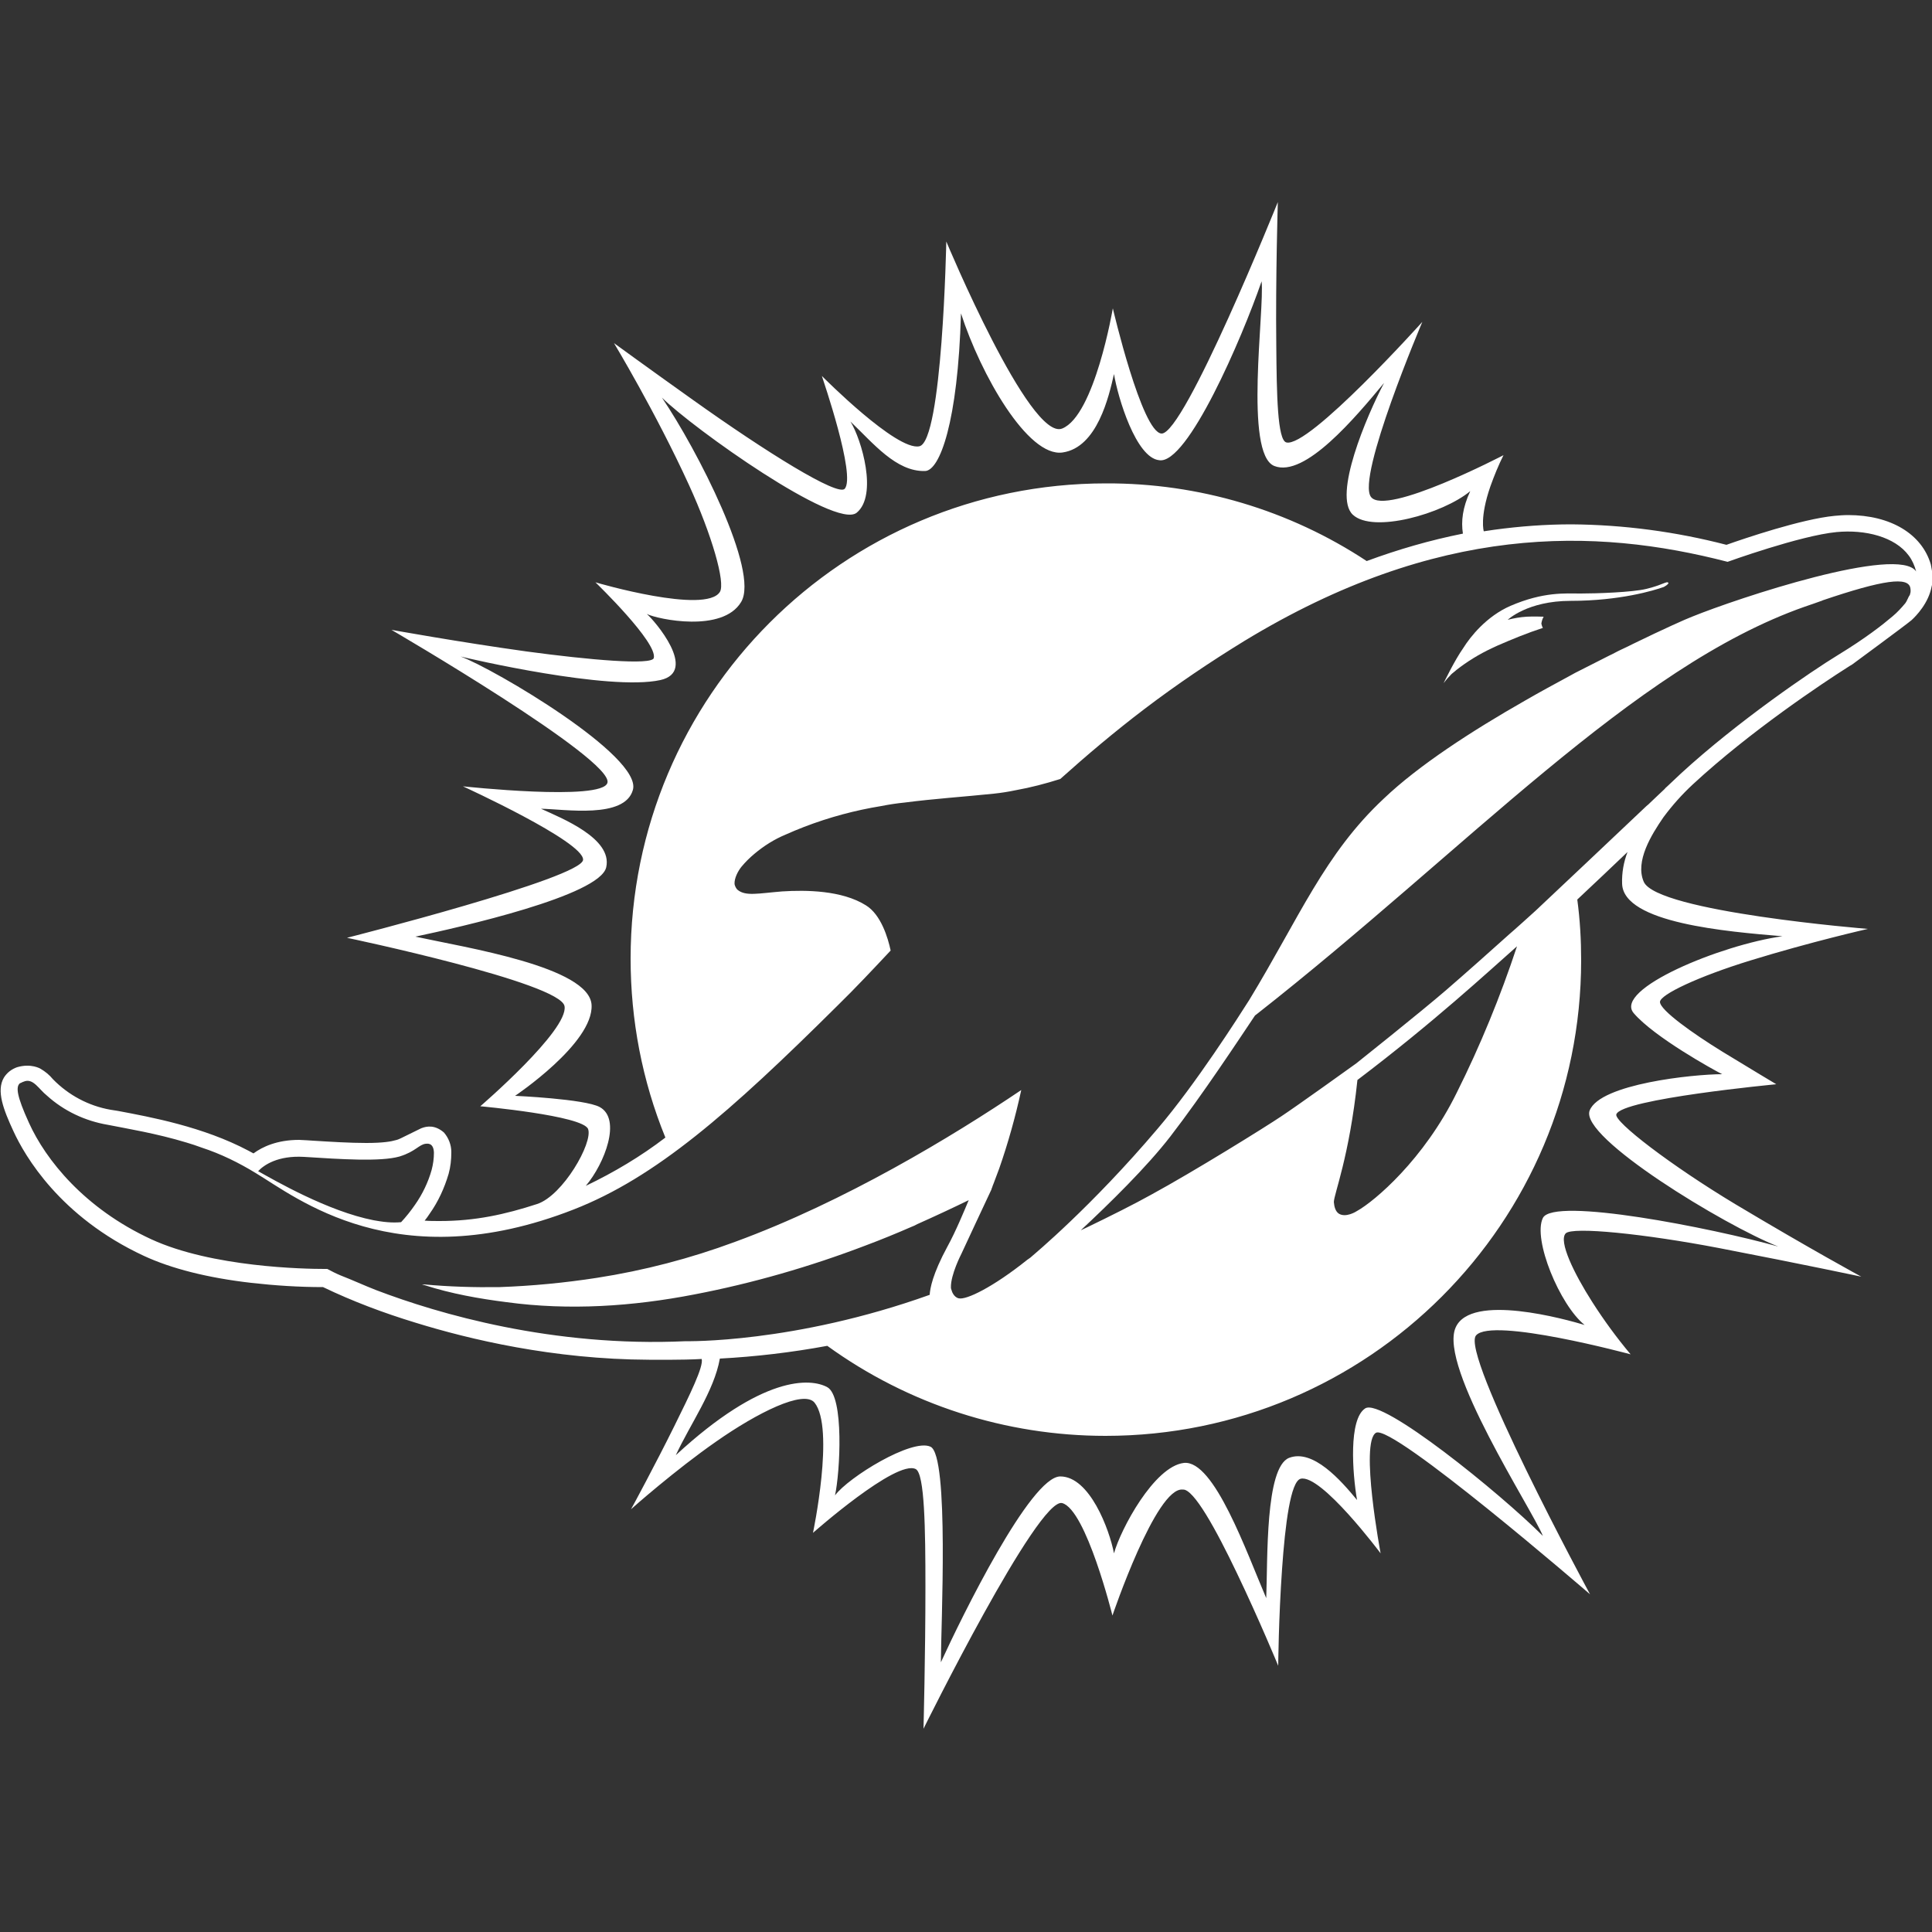 <?xml version="1.0" encoding="utf-8"?>
<!-- Generator: Adobe Illustrator 23.0.3, SVG Export Plug-In . SVG Version: 6.00 Build 0)  -->
<svg version="1.1" id="Layer_1" xmlns="http://www.w3.org/2000/svg" xmlns:xlink="http://www.w3.org/1999/xlink" x="0px" y="0px"
	 viewBox="0 0 500 500" style="enable-background:new 0 0 500 500;" xml:space="preserve">
<rect x="0" y="0" width="500" height="500" fill="#333333" stroke="none"/>
<style type="text/css">
	.st0{fill:#FFFFFF;}
</style>
<g>
	<path class="st0" d="M500.1,149.1c0-1-0.2-2-0.4-3v0c-2.3-7.9-10.4-12.8-21.4-12.8c-1.2,0-2.4,0.1-3.5,0.2
		c-8.5,0.8-23.5,5.9-28,7.5c-13.1-3.4-26.6-5.2-40.1-5.3c-6.7,0-13.4,0.5-20,1.4l-2.7,0.4c0,0-1.1-3.5,1.7-11.6
		c1-2.8,2.1-5.5,3.4-8.1c0,0-30.5,15.9-34.3,10.8c-3.8-5.1,13.3-45.3,13.3-45.3s-29.4,32.7-35.2,31.2c-2.3-0.6-2.5-12.4-2.6-25.2
		c-0.2-17.3,0.4-37,0.4-37s-24.2,60.2-30.1,59.9c-5.1-0.3-12.6-32.4-12.6-32.4s-4.7,27.7-13.1,31.1c-8.4,3.4-30-48.4-30-48.4
		s-1,51.9-7,53c-5.9,1.2-24.7-17.7-25.2-18.2c0.2,0.7,8.9,25.9,5.9,29.2c-1.8,2-20.2-9.4-39.4-23.1c-11.1-7.9-20.3-14.6-20.3-14.6
		s10.8,17.9,19.4,36.7c5.9,12.9,9.5,25.3,8,27.7c-3.7,5.8-31.6-2.3-32.2-2.5c0.5,0.5,16.1,15.6,15.1,19.6
		c-0.5,1.9-16.6,0.5-32.9-1.7c-17.3-2.4-35-5.6-35-5.6s57.7,33.6,55.9,39.6c-1.4,4.8-37.4,0.9-37.4,0.9s31.3,14.3,31.1,19
		c-0.1,4.7-61.1,20.2-61.1,20.2s55.3,11.6,56.3,17.7c1.1,6.2-21.8,25.9-21.8,25.9s26.6,2.4,27.9,5.9c1.3,3.5-6.5,17.2-13.2,19.4
		c-8.3,2.7-16,4.4-25.2,4.4c-1.3,0-2.6,0-3.9-0.1c0.5-0.6,0.9-1.2,1.3-1.8c2.2-3.1,3.8-6.6,4.9-10.3v0l0,0c0.5-1.8,0.7-3.7,0.7-5.5
		v-0.2c0-1.8-0.7-3.6-1.9-5c-2.3-2-4.4-1.7-5.9-1.1l-5.3,2.6c-0.4,0.2-0.9,0.4-1.4,0.5c-1,0.3-3.1,0.7-7.5,0.7
		c-4.2,0-9.1-0.3-13.9-0.6c0,0-2.9-0.2-3.5-0.2c-5.7,0-9.5,1.8-11.8,3.5l-1.3-0.7c-11.7-6.2-25.3-8.7-33.8-10.3
		c-0.7-0.1-1.3-0.2-1.9-0.3c-5.7-1-10.9-3.8-14.9-7.9c-0.9-1.1-2-2-3.2-2.7c0,0-2.4-1.5-6.1-0.4c-1.4,0.5-2.6,1.4-3.4,2.7
		c-2,3.4-0.1,8.3,2.5,13.9c2.9,6.3,12,22.1,33.7,32.2c7.1,3.3,16.5,5.7,27.8,7c6.2,0.7,12.4,1.1,18.6,1.1c7.7,3.7,15.7,6.7,23.9,9.2
		c13.9,4.3,35.6,9.5,60.5,9.6c0,0,8.8,0.1,13.6-0.2c0.5,2-3,9.1-7.1,17.4c-4.8,9.7-11,21.2-11.2,21.5c0.3-0.3,11.5-10.2,22-17.5
		c10.7-7.5,22.7-13.5,25.5-10.1c5.3,6.6-0.4,33.7-0.4,33.7s21.6-19.1,26.6-16.5c2.3,1.2,2.5,15.5,2.5,30.5c0,17.8-0.5,36.7-0.5,36.7
		s29.7-60.1,35.9-58.4s13,29.1,13,29.1s11.3-33.4,18.2-32.6c2.8-0.3,8.7,10.5,14,21.6c5.8,12.1,10.7,24,10.7,24s0.1-12.4,1-25.1
		c0.8-11.5,2.2-22.6,4.8-23.3c5.3-1.3,20.7,19.3,20.7,19.3s-5.4-28.7-1.2-31.2c4.2-2.4,54.7,41.2,55.4,41.8
		c-0.5-0.9-33.6-62.3-29.5-67c4.1-4.8,40,4.9,40,4.9c-3.6-4.3-6.9-8.8-9.9-13.5c-4.8-7.5-8.8-15.8-6.9-17.8
		c1.7-1.8,20.4,0.1,39.7,3.8c22.3,4.3,36.8,7.4,36.8,7.4s-13.1-7.1-32.5-18.7c-16.8-10.1-31.5-21.4-30.9-23.3
		c1.3-4,41.4-7.8,41.4-7.8s-6.7-4-13.9-8.4c-7.8-4.8-16.2-10.8-16.2-12.9c0-1.9,10-6.6,23.3-10.7c15.9-4.9,30.5-8.2,30.5-8.2
		s-54.6-4.4-58-12.2c-2.3-5.3,2-12.2,5.1-16.7c2.3-3.1,4.8-5.9,7.6-8.5c14.9-13.8,33.9-26.4,39.9-30.2c0.4-0.3,0.8-0.5,1.3-0.8
		c0,0,14-10.3,15.4-11.5c1.2-1.1,4.4-4.4,5.2-8.7C500.1,151.2,500.2,150.2,500.1,149.1 M155.2,286.5c-3.9-2.1-21.9-2.9-21.9-2.9
		s20.3-13.6,19.8-23.5c-0.5-9.9-32.8-14.9-45.6-17.7c11.3-2.4,47.9-10.6,49.4-18c1.6-7.4-11.4-12.6-16.9-15.1
		c6.1,0.1,21.7,2.7,23.8-4.9c2.4-8.7-35.9-31.3-44.6-34.5c1.9,0.5,38.4,9,51.7,6.1c9.9-2.2-1.6-15.5-3.5-17.1
		c2.9,1.4,19.6,4.9,24.4-3.1c4.8-7.9-11.4-39.5-20.5-52.9c8.1,8,44.9,34.2,50.4,29.8c5.5-4.5,1.3-18.9-1.6-23.6
		c5.9,5.6,11.8,13,19.3,12.8c3.8-0.1,8.5-12.6,9.3-40.8c5.1,15.8,17.3,37.3,26.3,36c9-1.3,12-14.6,13.3-20.3
		c1,6.1,5.7,21.7,11.7,22.3c7.3,1.2,21.4-31.5,26.5-46.3c0.8,7.3-4.6,44.7,3.3,47.8c7.9,3.1,21-12.6,28.4-21.5
		c-4.5,8.5-13.3,29.2-8.1,34.1c5.2,4.9,23.3-0.2,30.4-6.1c-2,4.3-2.4,7.8-1.9,11c-8.5,1.7-16.8,4.1-24.9,7.1
		c-20-13.2-43.5-20.2-67.5-20.1c-68,0-123,55.1-123,123c0,15.9,3,31.6,9,46.3c-6.4,4.9-13.3,9-20.6,12.5
		C156.5,301.1,160.9,289.6,155.2,286.5 M78.7,299.4c9.4,0.6,19.8,1.3,24.7-0.1c4.2-1.3,5-3.1,6.8-3.3c0.3,0,2-0.4,2.1,2.3
		c0,1.5-0.2,3-0.6,4.5c-0.9,3.2-2.4,6.3-4.3,9c-1.1,1.6-2.3,3.1-3.6,4.5c-1.2,0.1-2.3,0.1-3.5,0c-1.4-0.1-3-0.4-3.6-0.5
		c-11.8-2.3-25.6-10.3-29.9-12.7C68.3,301.5,71.9,299,78.7,299.4 M461.3,242.3c-15.9,2.2-43.8,13.7-38.5,19.9
		c5.3,6.2,20.7,14.7,22.9,15.8c-7.4,0-31.6,2.5-34.3,9.4c-2.7,6.9,35,29.8,48.8,35.2c-17.2-4.8-58.1-12.9-60.9-7.4
		c-2.7,5.5,4.4,22.6,10.8,27.7c-4.7-1.4-29.5-8.4-33.4,0.7c-4.4,10.1,19.8,47,22.6,53.9c-11.1-11.1-41.7-35.9-46-33
		c-4.3,2.8-3.3,16.7-2.1,23.7c-4.2-5.1-11.4-13.3-17.6-10.9c-6.2,2.5-5.5,26.2-5.9,36.3c-5.1-11.9-13.5-35.8-21.3-35
		c-7.7,0.9-16.4,17.2-18.1,23.4c-1.2-6.2-6.3-19.9-13.9-19.9c-7.7,0-25.5,36.3-30.9,48.1c0-9.1,2.2-53.6-2.7-55.8
		c-4.8-2.2-21.2,7.9-24.7,12.6c1.3-5.9,2.4-25.6-2-28c-4.4-2.4-16.8-3.1-39.2,17.6c3.7-8,9.9-16.6,11.4-25
		c9.3-0.5,18.6-1.6,27.8-3.3c21,15.2,46.2,23.3,72,23.3c68,0,123.1-55.1,123.1-123.1c0-5.3-0.3-10.5-1-15.7c4.6-4.3,8.9-8.4,13-12.3
		c-1,2.6-1.5,5.4-1.4,8.2C420.1,238.9,447,241.1,461.3,242.3 M345.2,311.1c0-2,4-11.7,6.1-31.6c19.8-15,33.6-27.8,41.3-34.6
		c-4.3,13-9.5,25.7-15.6,37.9c-8.5,17.3-21.3,28.1-25.8,30.6c-0.3,0.2-2.9,1.8-4.7,0.7C345.6,313.5,345.3,312.3,345.2,311.1
		 M494.3,153.8c0,0.2-0.1,0.3-0.2,0.4l-0.2,0.4c-0.1,0.1-0.1,0.3-0.2,0.4c-0.2,0.5-0.4,0.8-0.6,1.1c-1,1.2-2.1,2.4-3.3,3.4
		c-2.6,2.2-6.9,5.6-14.1,10c-6.9,4.2-26,17.2-40.7,30.7c-0.1,0.1-1.4,1.3-3.5,3.3c-0.2,0.2-0.5,0.4-0.7,0.7c-1.1,1-2.3,2.2-3.7,3.5
		c-0.3,0.3-0.6,0.6-1,0.9c-9,8.5-22.5,21.3-28.7,27.1c-0.2,0.2-6.2,5.6-6.6,5.9c-4.9,4.4-11.3,10.1-16.5,14.6
		c-6.6,5.7-23.3,19-23.3,19c-0.4,0.3-15.6,11.2-19.4,13.7c-4,2.7-22.5,14.2-33.7,20.3c-4.3,2.4-10.7,5.6-16.5,8.4l-1.7,0.8
		c7.4-6.9,17.1-16.4,23.2-24.3c8.4-10.9,17.8-25.2,21.9-31.3c0.1-0.1,0.3-0.2,0.4-0.3c54.4-42.7,97.4-89.9,141.9-105.5
		c1.5-0.5,2.9-1,4.3-1.5c0.1,0,0.1,0,0.2-0.1c15.9-5.4,22.3-6.2,22.8-3.2C494.5,152.8,494.5,153.3,494.3,153.8 M437.9,159.6
		c-1.6,0.6-7.4,3.2-15.2,7c-1,0.5-2,1-3.1,1.5s-2.1,1.1-3.2,1.6c-2.2,1.1-4.5,2.3-6.9,3.5c-1.2,0.6-2.4,1.2-3.6,1.9
		c-3.7,2-7.4,4-11.2,6.2c-13.7,7.8-27.6,16.8-36.6,25.4c-15.3,14.3-21.8,30.7-34.8,52.1c-2.8,4.4-13.8,21.7-23.7,33.3
		c-17.2,20.3-32.2,32.7-32.4,32.9c-0.3,0.3-0.7,0.6-1,0.8c-0.1,0.1-0.2,0.1-0.3,0.2c-9,7.2-15.9,10.5-17.8,10
		c-1.3-0.3-1.8-1.9-1.8-2c-0.1-0.3-0.2-0.5-0.2-0.8c-0.1-3.3,2.7-8.7,2.7-8.7s7.3-15.7,7.8-16.7c0,0,0,0,0-0.1
		c0.2-0.4,0.3-0.9,0.5-1.3c0.5-1.3,1-2.7,1.5-4c2.3-6.6,4.2-13.4,5.7-20.3c-17.8,12-45.7,28.9-74.1,39.3
		c-11.6,4.3-23.5,7.4-35.7,9.3c-8.4,1.3-16.8,2.1-25.2,2.4c-6.5,0.1-13.1-0.1-19.6-0.7c-0.1,0-0.2,0-0.2,0c-0.1,0-0.1,0-0.2,0
		c0,0,0,0-0.1,0l0.7,0.2c6.8,2.2,14.1,3.5,21.2,4.4c16.2,2.2,32.6,1.1,48.6-2c15.1-2.9,30-7.2,44.4-12.7c4-1.5,7.9-3.1,11.8-4.8
		c0.5-0.2,1-0.4,1.5-0.7c4.7-2.1,9.2-4.2,13.3-6.2c-1,2.4-3.4,8.2-5.5,12c-3.9,7.2-4.5,10.9-4.6,12.5c-35.2,12.6-63,12-63.1,12
		c-34.5,1.6-64.1-7.1-80.1-13.2c-3.1-1.2-6.1-2.6-9.2-3.8c-1.2-0.5-2.4-1.1-3.5-1.7c-0.1,0-0.4,0-0.8,0c-4.9,0-29-0.4-44.8-7.7
		c-17.3-8-27.3-20.6-31.6-30.1c-3.2-7-3.4-9.3-2.4-10.2c0,0,0.1-0.1,0.1-0.1c0,0,0,0,0,0c0,0,0,0,0.1,0c0.4-0.2,0.8-0.4,1.2-0.5
		c2.2-0.6,3.6,2.1,5.6,3.7c4.4,4,9.9,6.6,15.8,7.6c5,1,12.5,2.2,20.4,4.6c1.3,0.4,2.6,0.8,3.9,1.3c4.9,1.6,9.6,3.9,14,6.6
		c10.4,6.2,36.3,27.4,82.3,9.4c21.2-8.3,40.2-24.9,68.3-52.8c4.6-4.5,9.1-9.3,13.7-14.2c-0.7-3.3-2.5-9.3-6.4-11.7
		c-6.2-3.9-15.5-4-21.7-3.6c-6.2,0.5-9.4,1.3-11.5-0.4c-0.1-0.1-0.1-0.1-0.2-0.2c-0.3-0.4-0.5-0.8-0.6-1.3c-0.1-1.5,0.9-3.4,1.8-4.5
		c1-1.2,2.1-2.3,3.3-3.3c2.5-2.1,5.2-3.8,8.1-5c1.6-0.7,3.2-1.4,4.8-2c6.5-2.5,13.2-4.3,20-5.4c2-0.4,4-0.7,6-0.9
		c7.7-1,15.4-1.5,23.1-2.3c1.9-0.2,3.8-0.5,5.7-0.9c3.9-0.7,7.7-1.7,11.5-2.9c6.8-6.1,14-12.2,21.9-18.2
		c8.3-6.3,16.9-12.1,25.7-17.5c50-30.4,90.7-29.4,125.1-20.5c0,0,18.8-6.8,28.2-7.7c7.4-0.7,15.1,1.2,18.7,6.1
		c0.9,1.2,1.5,2.6,1.9,4.1C491.3,141,449.7,154.8,437.9,159.6"/>
	<path class="st0" d="M431.8,150.9C431.8,150.9,431.8,150.9,431.8,150.9c-0.1,0.3-0.5,0.6-1.2,1h0c-2.5,0.9-11.4,3.6-24.1,3.6
		c-11.2,0-16.3,4.9-16.3,4.9c1.6-0.4,3.2-0.7,4.9-0.8c1.6-0.1,4.4,0,4.4,0c-0.3,0.5-0.5,1.1-0.6,1.8c0.1,0.4,0.2,0.8,0.4,1.1
		c-4,1.3-7.9,2.9-11.8,4.6c-0.5,0.2-1,0.5-1.5,0.7c-3.2,1.5-6.3,3.4-9.1,5.6c-0.4,0.4-0.9,0.7-1.3,1.1c-0.7,0.7-1.4,1.5-2,2.3
		c0.2-0.4,2.9-6,5.1-9.1c1.8-2.9,6-8.2,12.2-10.9c8.6-3.7,14.2-3.2,18.2-3.2c4,0,13.3-0.3,17-1.2c3.8-0.9,5.4-2.1,5.6-1.6
		C431.8,150.8,431.8,150.8,431.8,150.9"/>
</g>
</svg>
